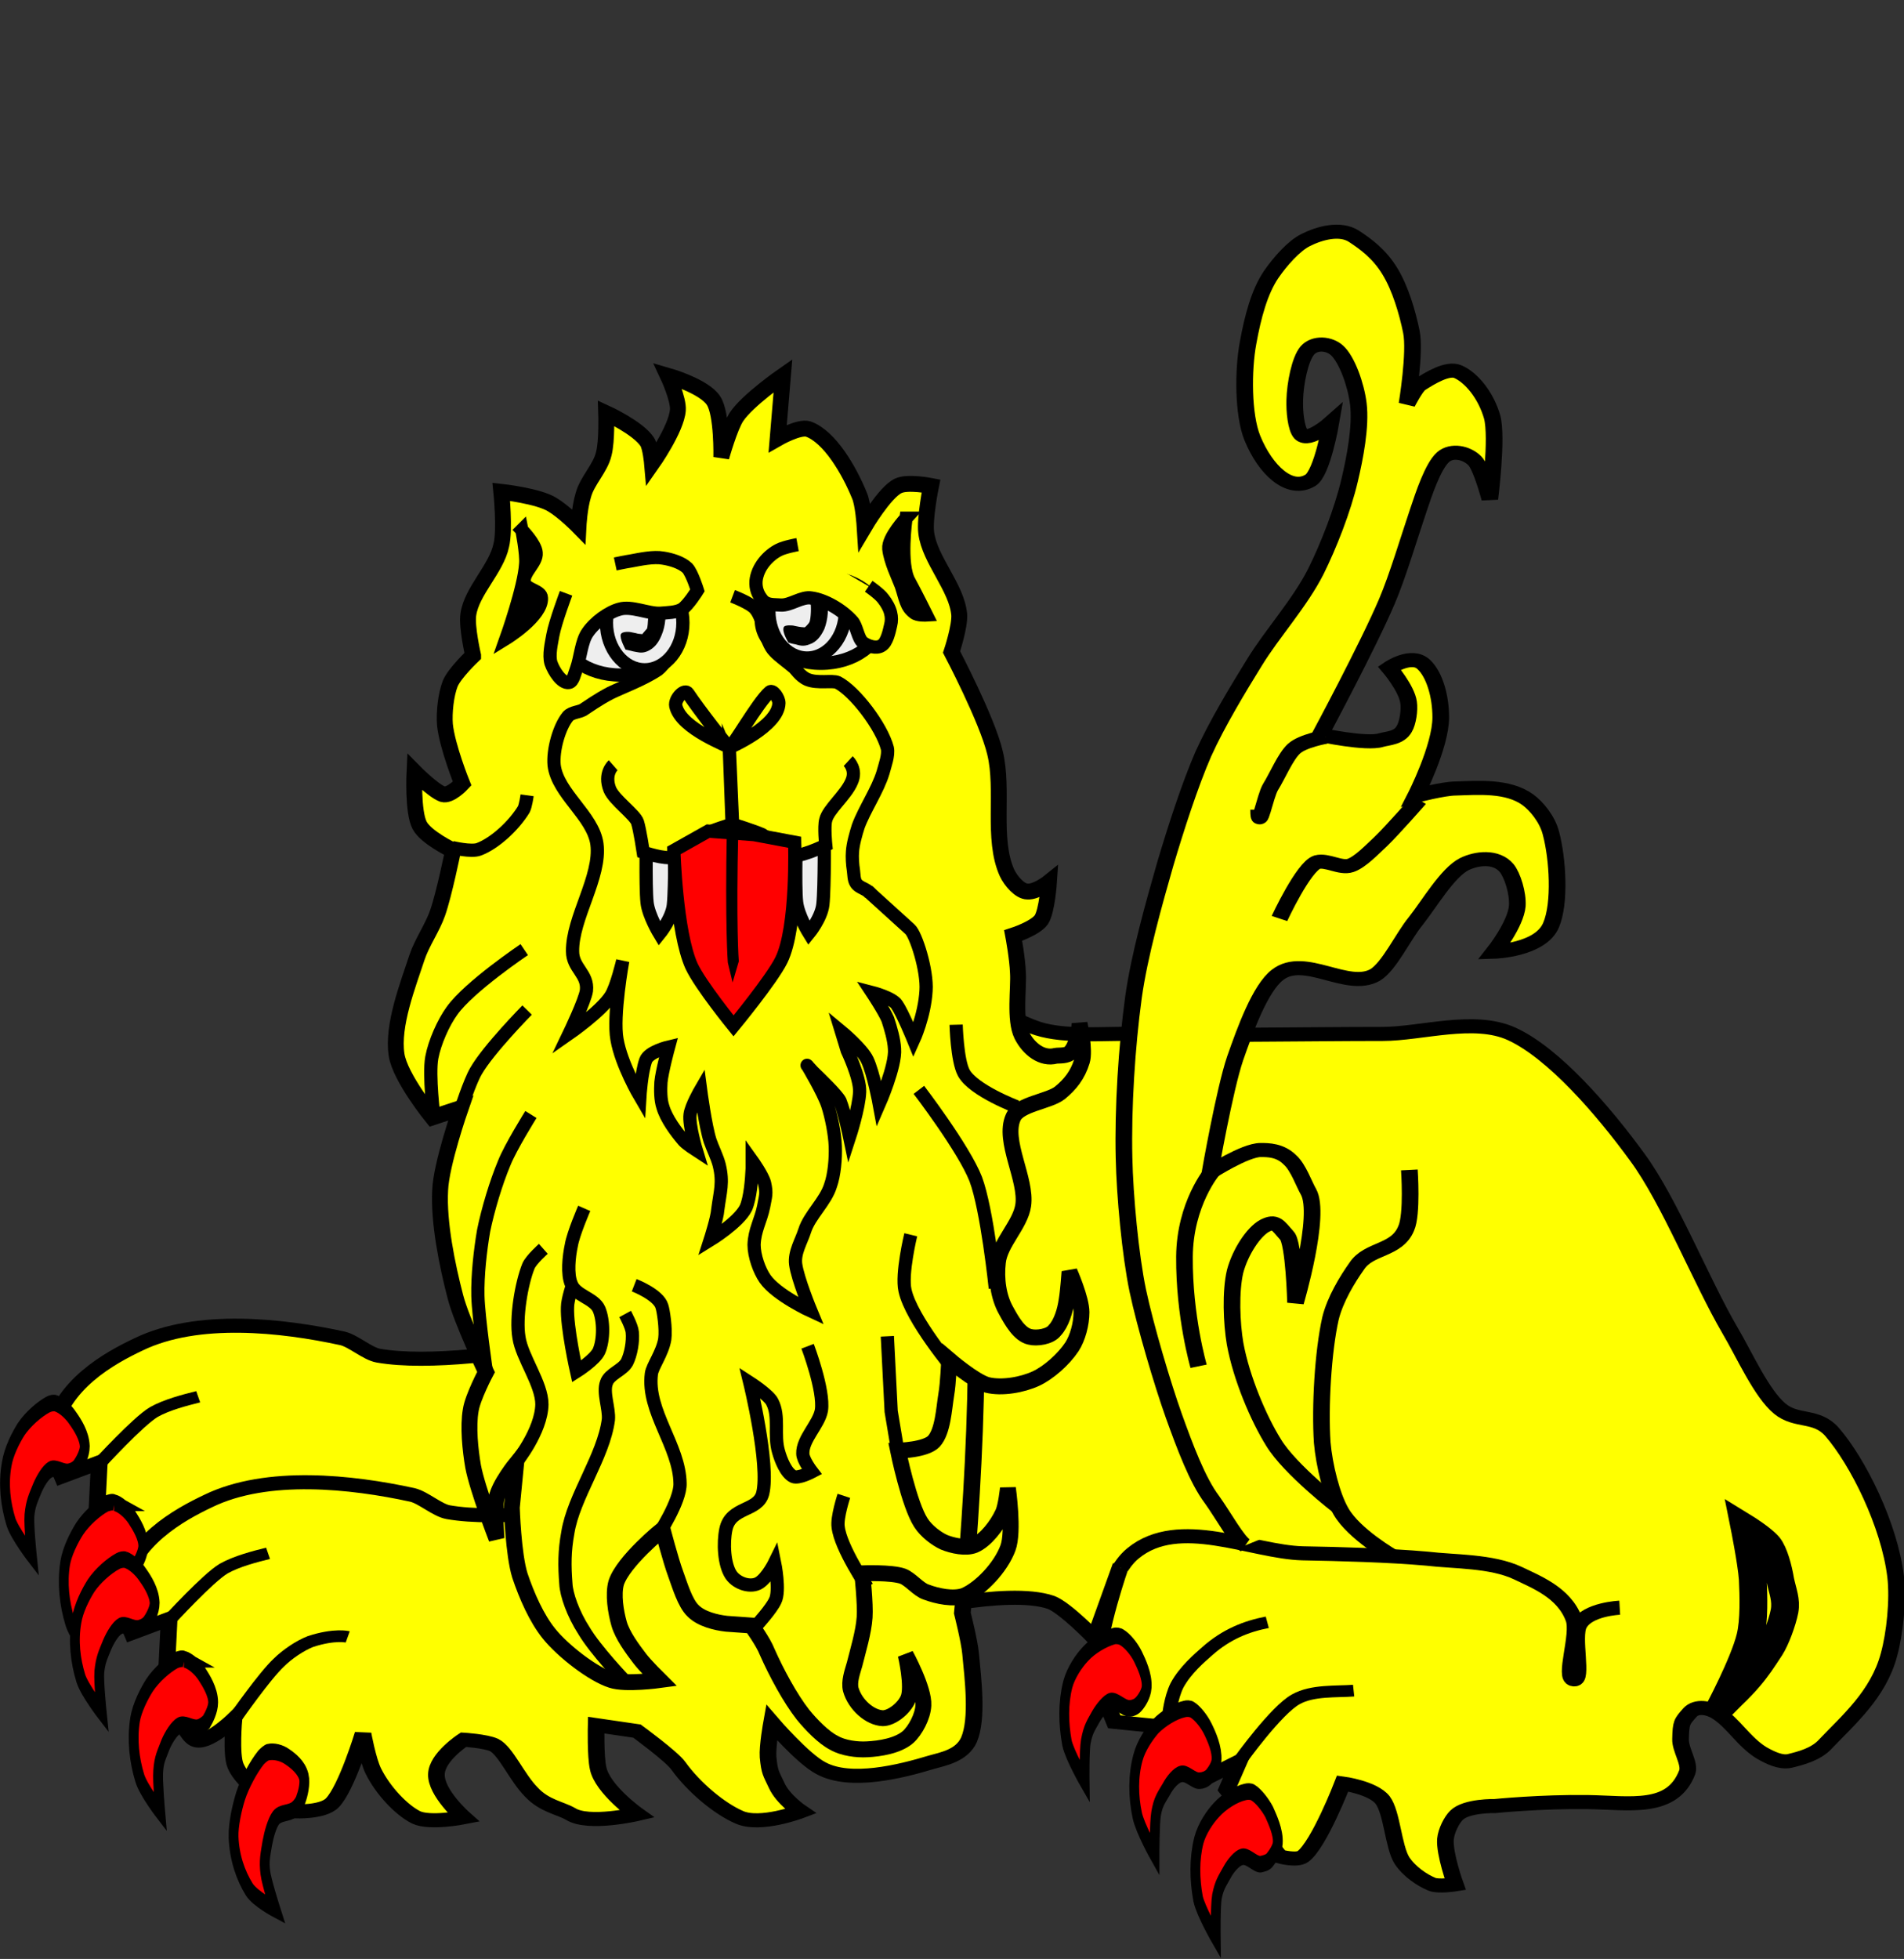 <?xml version="1.0" encoding="UTF-8" standalone="no"?>
<svg
   version="1.1"
   preserveAspectRatio="xMidYMid meet"
   height="814.857"
   width="792.058"
   viewBox="0 0 792.058 814.857"
   id="svg127"
   xmlns="http://www.w3.org/2000/svg"
   xmlns:svg="http://www.w3.org/2000/svg"
   xmlns:rdf="http://www.w3.org/1999/02/22-rdf-syntax-ns#"
   xmlns:cc="http://creativecommons.org/ns#"
   xmlns:dc="http://purl.org/dc/elements/1.1/">
  <rect x="0" y="0" width="792.058" height="814.857" fill="#333333" stroke="none"/>
  <defs
     id="defs2">
    <defs
       id="defs123">
      <mask
         id="mask3">
        <path
           fill="#eeeeee"
           d="m 0,0 v 800 c -2.506,43.111 1.234,84.335 21.49,125.136 20.255,40.801 53.478,79.986 98.039,115.636 44.562,35.649 100.449,67.752 164.923,94.734 64.475,26.983 137.516,48.837 215.548,64.493 78.031,-15.656 151.073,-37.511 215.548,-64.493 64.475,-26.983 120.362,-59.085 164.923,-94.734 44.562,-35.65 77.784,-74.834 98.039,-115.636 C 998.766,884.335 1000.145,841.931 1000,800 V 0 Z"
           id="path120" />
      </mask>
    </defs>
  </defs>
  <g
     id="g1118"
     transform="translate(-103.971,-92.572)">
    <g
       id="g1187"
       transform="translate(0,44.726)">
      <rect
         y="256.82"
         x="314.291"
         height="154.836"
         width="155.056"
         opacity="0.5"
         fill="none"
         stroke="none"
         id="rect210"
         style="stroke-width:2.3" />
      <rect
         width="152.559"
         height="158.494"
         x="332.085"
         y="279.883"
         transform="matrix(0.881,-0.474,0.133,0.991,0,0)"
         opacity="0.5"
         fill="none"
         id="rect108"
         style="stroke-width:2.387" />
      <g
         id="g4962"
         transform="translate(0.207,-98.222)">
        <g
           id="g3662"
           transform="matrix(1,0,0,0.845,-0.806,66.663)">
          <g
             id="g3365"
             style="fill:#ffff00">
            <g
               id="g3333"
               style="fill:#ffff00">
              <g
                 id="g3133"
                 style="fill:#ffff00">
                <path
                   d="m 473.224,556.245 c 0,0 43.429,36.571 63.184,44.082 11.429,4.245 27.102,2.286 38.694,2.612 31.347,0.98 73.143,0 104.653,0 16,0 38.041,-8.49 53.714,0 17.469,9.469 38.204,37.878 52.245,60.735 13.388,21.551 26.449,60.735 38.531,85.224 6.041,12.082 13.061,31.02 20.735,38.531 7.02,6.857 15.184,2.612 21.714,11.429 10.776,14.694 23.837,45.714 26.449,71.184 1.143,11.429 -0.327,28.082 -2.776,38.531 -4.408,19.592 -17.143,32.327 -26.286,43.755 -3.918,5.224 -10.449,7.184 -15.02,8.49 -3.755,0.98 -8.163,-1.633 -11.592,-3.918 -7.673,-5.551 -11.918,-15.02 -18.776,-19.918 -3.102,-2.286 -8.327,-3.592 -11.102,0 -3.429,4.571 -3.755,4.898 -3.918,13.061 -0.163,5.224 4.082,12.082 2.776,16.327 -6.204,19.265 -23.837,15.02 -41.306,14.694 -19.429,-0.327 -38.694,1.959 -38.694,1.959 0,0 -11.918,-0.327 -16,4.571 -1.959,2.286 -4.245,7.51 -4.571,11.755 -0.49,7.184 4.082,22.204 4.082,22.204 0,0 -6.857,1.306 -9.633,0 -4.082,-1.959 -9.469,-6.204 -12.571,-11.755 -3.592,-6.857 -4.082,-23.51 -8,-29.714 -4.082,-6.204 -16.653,-8.163 -16.653,-8.163 0,0 -9.796,30.041 -16.49,35.918 -2.612,2.286 -9.633,0 -9.633,0 l -22.041,-32.98 5.061,-13.714 -13.224,7.837 -19.755,-25.143 -18.939,-2.286 c 0,0 -6.531,-18.286 -6.857,-27.429 -0.327,-16 9.633,-49.633 9.633,-49.633 l -10.939,35.918 c 0,0 -12.245,-15.02 -18.122,-17.633 -18.449,-7.51 -62.694,5.878 -62.694,5.878 L 372.653,768.163 467.673,545.143 Z"
                   fill-rule="evenodd"
                   stroke="#000000"
                   stroke-width="6.927"
                   id="path16"
                   style="fill:#ffff00" />
                <path
                   d="m 570.694,865.796 c 0,0 2.122,-4.245 5.224,-7.184 19.102,-18.612 49.469,-0.653 70.531,0 15.51,0.327 36.082,0.98 51.592,2.612 11.429,1.633 26.939,0.98 38.041,7.184 7.347,4.245 19.102,9.469 23.184,22.531 2.449,7.51 -4.408,29.061 0,29.714 4.082,0.653 -0.653,-20.898 2.122,-26.776 3.592,-7.837 16.98,-8.49 16.98,-8.49"
                   fill="none"
                   stroke="#000000"
                   stroke-width="6.927"
                   id="path18"
                   style="fill:#ffff00" />
                <path
                   d="m 620.49,960.49 c 0,0 15.02,-24.816 23.184,-30.041 6.857,-4.571 16.816,-3.592 24,-4.245"
                   fill="none"
                   stroke="#000000"
                   stroke-width="5.772"
                   id="path20"
                   style="fill:#ffff00" />
                <path
                   d="m 590.939,938.286 c 0,0 0.653,-8.49 3.265,-14.694 3.429,-7.51 9.306,-13.388 12.735,-16.98 7.837,-8.163 16.163,-12.082 24.816,-14.041"
                   fill="none"
                   stroke="#000000"
                   stroke-width="5.772"
                   id="path22"
                   style="fill:#ffff00" />
                <path
                   d="m 830.122,844.898 c 0,0 7.184,5.224 9.959,9.143 2.449,3.592 4.245,11.755 5.061,17.633 0.98,5.551 2.612,9.796 1.796,15.347 -0.98,5.878 -3.755,14.694 -6.041,18.939 -3.265,5.878 -5.551,10.122 -9.143,15.02 -1.633,2.286 -4.245,5.551 -6.857,8.49 -2.939,3.592 -5.551,6.531 -5.551,6.531 0,0 10.776,-23.837 13.388,-36.571 1.633,-7.837 1.306,-19.918 0.98,-28.082 -0.49,-8.163 -3.592,-26.449 -3.592,-26.449 z"
                   fill="#000000"
                   fill-rule="evenodd"
                   stroke="#000000"
                   stroke-width="11.545"
                   id="path24"
                   style="fill:#ffff00" />
                <path
                   d="m 690.857,669.878 c 0,0 1.306,21.878 -1.306,28.735 -3.918,11.429 -15.51,9.469 -20.571,18.612 -3.918,6.531 -8.98,16.327 -10.939,25.796 -3.102,16.327 -4.408,43.429 -3.429,61.061 0.816,11.102 3.918,26.122 7.837,33.959 5.388,11.102 21.224,21.878 21.224,21.878"
                   fill="none"
                   stroke="#000000"
                   stroke-width="6.927"
                   id="path26"
                   style="fill:#ffff00" />
              </g>
              <g
                 id="g2935"
                 style="fill:#ffff00">
                <path
                   d="m 661.633,836.082 c 0,0 -20.408,-18.612 -27.265,-32 -6.204,-11.755 -13.388,-31.673 -16,-48.653 -1.469,-10.122 -1.959,-25.796 0,-35.592 2.122,-9.469 7.673,-19.592 12.408,-22.531 4.408,-2.612 5.224,-0.327 9.143,4.898 2.939,3.592 3.592,32.98 3.592,32.98 0,0 10.776,-43.102 5.388,-54.531 -1.796,-3.592 -4.245,-12.082 -7.673,-15.673 -4.082,-4.898 -9.143,-4.898 -12.245,-4.898 -6.531,0 -21.061,11.102 -21.061,11.102 0,0 6.041,-40.816 10.449,-56.163 4.245,-14.367 10.449,-34.612 17.633,-41.143 11.265,-10.449 29.061,7.837 40.653,0 5.878,-4.245 11.592,-18.939 16.816,-26.449 5.878,-8.816 13.224,-23.837 20.245,-28.082 5.061,-2.939 13.224,-4.245 17.633,1.959 2.449,3.592 4.735,12.408 4.408,18.612 -0.653,9.143 -9.633,22.531 -9.633,22.531 0,0 19.265,-0.653 23.673,-13.061 3.918,-10.776 2.776,-32.653 0,-45.061 -1.469,-7.184 -6.204,-13.714 -9.633,-16.653 -8.327,-7.184 -20.898,-5.878 -30.041,-5.551 -5.061,0 -16.653,3.592 -16.653,3.592 0,0 10.449,-24.163 10.449,-38.629 0,-10.449 -2.612,-21.029 -7.02,-25.959 -5.061,-5.845 -14.367,1.698 -14.367,1.698 0,0 7.184,9.927 8,16.849 0.49,3.984 -0.327,10.253 -1.796,13.127 -2.122,4.506 -6.694,4.506 -9.633,5.486 -6.041,2.286 -25.306,-2.612 -25.306,-2.612 0,0 19.918,-43.918 27.755,-65.763 4.408,-12.245 9.143,-31.118 12.898,-44.245 2.449,-8.686 6.204,-22.204 10.449,-26.678 3.592,-3.755 9.796,-2.286 13.224,1.861 2.776,3.363 6.204,18.743 6.204,18.743 0,0 3.265,-30.204 0.98,-40.327 -2.612,-10.776 -8.653,-19.429 -14.204,-22.302 -4.245,-2.286 -11.755,3.167 -16,6.433 -1.796,1.502 -5.224,9.371 -5.224,9.371 0,0 3.592,-25.567 1.796,-35.592 -1.633,-9.437 -4.571,-21.224 -8.816,-29.486 -4.408,-8.718 -10.286,-13.714 -15.02,-17.371 -5.714,-4.441 -14.367,-1.665 -20.245,1.894 -4.735,2.808 -10.449,10.384 -14.204,16.849 -4.898,8.49 -7.673,20.898 -9.633,33.731 -2.122,13.355 -2.122,35.461 1.796,46.824 5.388,15.641 15.51,27.004 24.163,20.767 4.898,-3.559 8.49,-28.278 8.49,-28.278 0,0 -9.143,9.633 -12.408,5.649 -2.122,-2.645 -2.776,-11.559 -2.612,-16.882 0.163,-8.033 2.122,-20.016 5.224,-24.359 3.102,-4.212 9.143,-3.592 12.408,0 4.082,4.441 7.837,16.784 8.816,26.253 1.143,11.2 -1.469,26.873 -3.592,37.453 -2.939,14.988 -8.98,32.914 -14.041,44.963 -6.694,15.706 -18.286,30.727 -25.633,44.963 -6.694,12.833 -15.51,30.008 -21.224,44.996 -5.551,15.02 -11.592,37.224 -15.837,54.204 -4.571,18.939 -10.776,44.735 -13.224,65.633 -2.776,24.163 -4.408,54.204 -3.918,79.02 0.327,18.612 2.612,47.673 5.714,65.306 3.102,17.306 10.286,46.041 15.02,61.714 4.571,15.02 9.796,31.673 15.837,41.143 4.571,7.51 10.612,20.571 13.878,22.531"
                   fill-rule="evenodd"
                   stroke="#000000"
                   stroke-width="6.927"
                   id="path28"
                   style="fill:#ffff00" />
                <path
                   d="m 656.082,456.653 c 0,0 -9.633,1.959 -13.224,5.878 -3.592,3.918 -6.857,13.388 -9.796,18.939 -2.286,4.571 -4.898,22.531 -4.898,11.102"
                   fill="none"
                   stroke="#000000"
                   stroke-width="6.927"
                   id="path30"
                   style="fill:#ffff00" />
                <path
                   d="m 694.939,487.673 c 0,0 -11.102,15.02 -16,20.571 -3.592,3.918 -8.49,10.122 -12.571,11.755 -4.082,1.633 -9.796,-2.939 -13.878,-1.633 -5.714,2.286 -15.673,27.755 -15.673,27.755"
                   fill="none"
                   stroke="#000000"
                   stroke-width="6.927"
                   id="path32"
                   style="fill:#ffff00" />
                <path
                   d="m 608.898,670.531 c 0,0 -11.429,16 -11.592,42.122 -0.163,29.388 5.878,53.878 5.878,53.878"
                   fill="none"
                   stroke="#000000"
                   stroke-width="6.927"
                   id="path34"
                   style="fill:#ffff00" />
              </g>
            </g>
            <g
               id="g3342"
               style="fill:#ffff00">
              <g
                 id="g3114"
                 style="fill:#ffff00">
                <path
                   d="m 477.959,622.531 c 9.143,53.551 -2.122,188.408 -2.122,188.408 0,0 2.939,13.714 3.429,19.918 0.98,12.408 3.102,32 -0.653,42.449 -2.939,7.837 -10.776,9.469 -15.673,11.102 -12.735,4.571 -33.633,10.776 -45.878,2.939 -7.51,-4.571 -20.571,-22.531 -20.571,-22.531 0,0 -1.796,11.755 -1.469,16.98 0.653,7.837 1.143,7.837 3.592,14.041 2.612,6.857 9.959,12.735 9.959,12.735 0,0 -16.653,7.51 -25.469,2.939 -8.327,-4.245 -18.939,-14.694 -25.469,-25.469 -2.776,-4.571 -17.143,-16.98 -17.143,-16.98 l -16.98,-2.939 c 0,0 -0.327,15.347 0.816,21.224 1.796,10.449 16.163,22.531 16.163,22.531 0,0 -20.082,5.551 -27.592,0 -4.245,-2.939 -10.939,-3.918 -16.327,-10.776 -6.041,-7.184 -10.612,-20.245 -15.51,-23.184 -3.592,-1.959 -12.735,-2.612 -12.735,-2.612 0,0 -11.102,8.49 -11.265,16.98 -0.327,9.143 11.265,21.224 11.265,21.224 0,0 -14.041,3.265 -19.755,0 -6.041,-3.592 -13.714,-13.061 -17.796,-22.857 -2.286,-5.551 -4.245,-18.286 -4.245,-18.286 0,0 -6.857,26.776 -12.735,33.959 -3.918,4.898 -15.51,4.245 -15.51,4.245 0,0 -20.082,-9.143 -24.816,-22.531 -1.959,-5.551 -0.653,-22.857 -0.653,-22.857 0,0 -11.429,13.061 -16.327,10.122 -5.388,-3.265 -11.918,-28.408 -11.918,-28.408 l 1.306,-31.02 -15.51,6.857 c 0,0 -5.388,-14.694 -4.245,-21.224 3.918,-23.837 23.837,-36.898 36.082,-43.755 24.49,-14.041 59.592,-9.469 84.898,-2.939 4.571,1.306 10.286,7.51 14.857,8.49 41.143,8.49 137.306,-21.224 137.306,-21.224 0,0 -5.224,-84.245 2.939,-114.612 4.571,-16.98 16.816,-32.653 26.122,-38.204 10.449,-6.204 26.449,-6.857 36.082,2.939 5.714,5.551 11.429,20.571 13.551,32.327 z"
                   fill-rule="evenodd"
                   stroke="#000000"
                   stroke-width="6.927"
                   id="path36"
                   style="fill:#ffff00" />
                <path
                   d="m 145.878,814.531 c 0,0 16.163,-20.898 22.694,-25.469 5.388,-3.592 12.898,-5.878 18.449,-7.51"
                   fill="none"
                   stroke="#000000"
                   stroke-width="5.772"
                   id="path40"
                   style="fill:#ffff00" />
              </g>
              <g
                 id="g3119"
                 style="fill:#ffff00">
                <path
                   d="m 507.02,699.592 c 9.143,53.551 -2.122,188.408 -2.122,188.408 0,0 2.939,13.714 3.429,19.918 0.98,12.408 3.102,32 -0.653,42.449 -2.939,7.837 -10.776,9.469 -15.673,11.102 -12.735,4.571 -33.633,10.776 -45.878,2.939 -7.51,-4.571 -20.571,-22.531 -20.571,-22.531 0,0 -1.796,11.755 -1.469,16.98 0.653,7.837 1.143,7.837 3.592,14.041 2.612,6.857 9.959,12.735 9.959,12.735 0,0 -16.653,7.51 -25.469,2.939 -8.327,-4.245 -18.939,-14.694 -25.469,-25.469 -2.776,-4.571 -17.143,-16.98 -17.143,-16.98 l -16.98,-2.939 c 0,0 -0.327,15.347 0.816,21.224 1.796,10.449 16.163,22.531 16.163,22.531 0,0 -20.082,5.551 -27.592,0 -4.245,-2.939 -10.939,-3.918 -16.327,-10.776 -6.041,-7.184 -10.612,-20.245 -15.51,-23.184 -3.592,-1.959 -12.735,-2.612 -12.735,-2.612 0,0 -11.102,8.49 -11.265,16.98 -0.327,9.143 11.265,21.224 11.265,21.224 0,0 -14.041,3.265 -19.755,0 -6.041,-3.592 -13.714,-13.061 -17.796,-22.857 -2.286,-5.551 -4.245,-18.286 -4.245,-18.286 0,0 -6.857,26.776 -12.735,33.959 -3.918,4.898 -15.51,4.245 -15.51,4.245 0,0 -20.082,-9.143 -24.816,-22.531 -1.959,-5.551 -0.653,-22.857 -0.653,-22.857 0,0 -11.429,13.061 -16.327,10.122 -5.388,-3.265 -11.918,-28.408 -11.918,-28.408 l 1.306,-31.02 -15.51,6.857 c 0,0 -5.388,-14.694 -4.245,-21.224 3.918,-23.837 23.837,-36.898 36.082,-43.755 24.49,-14.041 59.592,-9.469 84.898,-2.939 4.571,1.306 10.286,7.51 14.857,8.49 41.143,8.49 137.306,-21.224 137.306,-21.224 0,0 -5.224,-84.245 2.939,-114.612 4.571,-16.98 16.816,-32.653 26.122,-38.204 10.449,-6.204 26.449,-6.857 36.082,2.939 5.714,5.551 11.429,20.571 13.551,32.327 z"
                   fill-rule="evenodd"
                   stroke="#000000"
                   stroke-width="6.927"
                   id="path44"
                   style="fill:#ffff00" />
                <path
                   d="m 174.939,891.592 c 0,0 16.163,-20.898 22.694,-25.469 5.388,-3.592 12.898,-5.878 18.449,-7.51"
                   fill="none"
                   stroke="#000000"
                   stroke-width="5.772"
                   id="path46"
                   style="fill:#ffff00" />
                <path
                   d="m 202.857,938.939 c 0,0 11.755,-19.918 17.633,-26.449 3.592,-4.245 8.98,-8.49 13.224,-10.449 10.122,-3.918 15.51,-2.286 15.51,-2.286"
                   fill="none"
                   stroke="#000000"
                   stroke-width="5.772"
                   id="path48"
                   style="fill:#ffff00" />
              </g>
            </g>
          </g>
          <g
             id="armed"
             transform="matrix(1.633,0,0,3.265,100,126.531)"
             style="fill:#ff0000">
            <path
               d="m 288.6,236.9 c 1.4,0.5 3.1,1.7 4.1,2.9 0.9,1.1 2.4,3 2.2,4.6 -0.1,1 -1.3,2.1 -2.1,2.6 -0.6,0.4 -1.6,0.6 -2.3,0.6 -1.5,0 -3.3,-1.3 -4.8,-1.1 -1.2,0.2 -2.8,1.4 -3.7,2.3 -1.3,1.4 -2,1.9 -2.6,3.8 -0.4,1.3 -0.3,6 -0.3,6 0,0 -3.8,-3.9 -4.5,-5.8 -0.9,-2.9 -1,-6 0.2,-8.8 0.8,-1.8 2.9,-3.6 4.5,-4.6 2,-1.3 5,-2.3 7.3,-2.7 0.6,-0.1 1.5,0 2,0.2 z"
               fill-rule="evenodd"
               stroke="#000000"
               stroke-width="2.5"
               id="path90"
               style="fill:#ff0000" />
            <path
               d="m 306.5,247.8 c 1.4,0.5 3.1,1.8 4,2.9 1,1.2 2.4,3.1 2.2,4.7 -0.1,1 -1.2,2 -2.1,2.6 -0.6,0.3 -1.5,0.5 -2.2,0.5 -1.5,0.1 -3.3,-1.3 -4.8,-1 -1.3,0.2 -2.8,1.3 -3.7,2.3 -1.3,1.3 -2.1,1.9 -2.6,3.7 -0.4,1.4 -0.4,6.1 -0.4,6.1 0,0 -3.7,-3.9 -4.4,-5.9 -1,-2.8 -1.1,-5.9 0.2,-8.7 0.8,-1.8 2.9,-3.6 4.5,-4.7 2,-1.2 5,-2.3 7.3,-2.6 0.6,-0.1 1.4,-0.1 2,0.1 z"
               fill-rule="evenodd"
               stroke="#000000"
               stroke-width="2.5"
               id="path92"
               style="fill:#ff0000" />
            <path
               d="m 322,260.3 c 1.4,0.5 3.1,1.8 4.1,2.9 0.9,1.2 2.4,3.1 2.2,4.7 -0.1,1 -1.3,2 -2.1,2.6 -0.6,0.4 -1.6,0.5 -2.3,0.6 -1.5,0 -3.3,-1.4 -4.8,-1.1 -1.2,0.2 -2.8,1.3 -3.7,2.3 -1.3,1.4 -2,1.9 -2.6,3.7 -0.4,1.4 -0.3,6.1 -0.3,6.1 0,0 -3.8,-3.9 -4.5,-5.8 -0.9,-2.9 -1,-6 0.2,-8.8 0.8,-1.8 2.9,-3.6 4.5,-4.6 2,-1.3 5,-2.4 7.3,-2.7 0.6,-0.1 1.5,-0.1 2,0.1 z"
               fill-rule="evenodd"
               stroke="#000000"
               stroke-width="2.5"
               id="path94"
               style="fill:#ff0000" />
            <path
               d="m 17,201.6 c 1.5,0.3 3.3,1.3 4.4,2.3 1.2,1 2.9,2.6 3,4.2 0,1 -1,2.2 -1.8,2.9 -0.5,0.5 -1.4,0.8 -2.1,0.9 -1.5,0.3 -3.5,-0.8 -4.9,-0.3 -1.2,0.4 -2.5,1.7 -3.3,2.8 -1.1,1.6 -1.7,2.3 -2,4.1 -0.2,1.5 0.6,6.1 0.6,6.1 0,0 -4.3,-3.3 -5.3,-5.1 -1.4,-2.7 -2,-5.7 -1.1,-8.7 0.5,-1.9 2.3,-4 3.7,-5.3 1.7,-1.5 4.6,-3 6.8,-3.7 0.6,-0.2 1.4,-0.3 2,-0.2 z"
               fill-rule="evenodd"
               stroke="#000000"
               stroke-width="2.5"
               id="path96"
               style="fill:#ff0000" />
            <path
               d="m 32,216.6 c 1.4,0.2 3.3,1.2 4.4,2.2 1.1,1 2.9,2.7 2.9,4.3 0,1 -1,2.2 -1.7,2.9 -0.5,0.4 -1.5,0.8 -2.2,0.9 -1.4,0.2 -3.4,-0.8 -4.8,-0.3 -1.2,0.4 -2.6,1.7 -3.4,2.8 -1,1.6 -1.7,2.2 -1.9,4.1 -0.2,1.4 0.5,6.1 0.5,6.1 0,0 -4.3,-3.3 -5.2,-5.1 -1.4,-2.7 -2,-5.8 -1.2,-8.8 0.5,-1.8 2.3,-3.9 3.7,-5.2 1.8,-1.6 4.7,-3.1 6.9,-3.8 0.5,-0.1 1.4,-0.3 2,-0.1 z"
               fill-rule="evenodd"
               stroke="#000000"
               stroke-width="2.5"
               id="path98"
               style="fill:#ff0000" />
            <path
               d="m 34.8,225.2 c 1.5,0.3 3.3,1.3 4.4,2.3 1.2,1 2.9,2.6 3,4.2 0,1 -1,2.2 -1.8,2.9 -0.5,0.5 -1.4,0.8 -2.1,0.9 -1.5,0.3 -3.5,-0.8 -4.9,-0.3 -1.2,0.4 -2.5,1.7 -3.3,2.8 -1.1,1.6 -1.7,2.3 -2,4.1 -0.2,1.5 0.6,6.1 0.6,6.1 0,0 -4.3,-3.3 -5.3,-5.1 -1.4,-2.7 -2,-5.7 -1.1,-8.7 0.5,-1.9 2.3,-4 3.7,-5.3 1.7,-1.5 4.6,-3 6.8,-3.7 0.6,-0.2 1.4,-0.3 2,-0.2 z"
               fill-rule="evenodd"
               stroke="#000000"
               stroke-width="2.5"
               id="path100"
               style="fill:#ff0000" />
            <path
               d="m 49.8,240.2 c 1.4,0.2 3.3,1.2 4.4,2.2 1.1,1 2.9,2.7 2.9,4.3 0,1 -1,2.2 -1.7,2.9 -0.5,0.4 -1.5,0.8 -2.2,0.9 -1.4,0.2 -3.4,-0.8 -4.8,-0.3 -1.2,0.4 -2.6,1.7 -3.4,2.8 -1,1.6 -1.7,2.2 -1.9,4.1 -0.2,1.4 0.5,6.1 0.5,6.1 0,0 -4.3,-3.3 -5.2,-5.1 -1.4,-2.7 -2,-5.8 -1.2,-8.8 0.5,-1.8 2.3,-3.9 3.7,-5.2 1.8,-1.6 4.7,-3.1 6.9,-3.8 0.5,-0.1 1.4,-0.3 2,-0.1 z"
               fill-rule="evenodd"
               stroke="#000000"
               stroke-width="2.5"
               id="path102"
               style="fill:#ff0000" />
            <path
               d="m 71.1,254.2 c 1.5,-0.2 3.5,0.1 4.9,0.7 1.5,0.6 3.6,1.6 4.2,3 0.4,1 -0.2,2.5 -0.7,3.3 -0.3,0.7 -1.1,1.3 -1.7,1.6 -1.3,0.7 -3.5,0.4 -4.7,1.3 -1,0.8 -1.8,2.5 -2.2,3.8 -0.5,1.8 -0.9,2.7 -0.5,4.5 0.3,1.4 2.5,5.5 2.5,5.5 0,0 -5.1,-1.6 -6.6,-3 -2.2,-2.1 -3.8,-4.8 -4,-7.9 -0.1,-1.9 0.9,-4.5 1.8,-6.2 1.1,-2 3.3,-4.4 5.2,-5.8 0.5,-0.3 1.2,-0.7 1.8,-0.8 z"
               fill-rule="evenodd"
               stroke="#000000"
               stroke-width="2.5"
               id="path104"
               style="fill:#ff0000" />
          </g>
        </g>
        <g
           id="g4512"
           transform="translate(54.966,148.215)">
          <path
             d="M 201.262,766.992 Z"
             fill="#f8c300"
             fill-rule="evenodd"
             stroke="#000000"
             stroke-width="2.202px"
             id="path42" />
          <path
             d="m 245.614,270.519 c 0,0 -2.782,-11.959 -1.987,-17.084 1.391,-9.762 11.724,-19.036 13.711,-28.798 1.59,-6.345 0,-22.209 0,-22.209 0,0 15.499,1.708 21.262,5.369 4.888,2.929 10.849,9.03 10.849,9.03 0,0 0.397,-7.81 1.987,-12.935 1.59,-6.101 7.154,-11.226 8.544,-17.328 1.391,-5.369 0.994,-16.84 0.994,-16.84 0,0 13.313,6.101 17.089,11.959 1.391,2.196 1.987,9.03 1.987,9.03 0,0 10.134,-14.399 10.73,-22.209 0.397,-4.637 -4.173,-14.375 -4.173,-14.375 0,0 15.301,4.369 19.076,10.47 3.577,5.613 3.179,23.429 3.179,23.429 0,0 3.577,-12.691 6.359,-16.84 4.57,-6.833 19.275,-17.059 19.275,-17.059 l -2.186,26.089 c 0,0 8.942,-5.125 12.717,-3.905 8.942,3.173 17.089,17.328 21.262,27.578 1.59,3.417 2.186,12.935 2.186,12.935 0,0 8.346,-14.155 13.91,-16.84 3.775,-1.952 13.711,0 13.711,0 0,0 -2.782,13.667 -1.987,19.524 1.391,11.226 12.717,22.697 13.711,33.923 0.397,4.881 -3.179,15.619 -3.179,15.619 0,0 14.903,28.31 18.082,41.977 3.775,15.448 -1.391,35.705 4.968,49.86 1.59,3.417 5.365,7.81 8.544,7.81 3.775,0.244 8.942,-3.905 8.942,-3.905 0,0 -0.795,11.959 -3.179,15.619 -2.583,3.661 -11.724,6.589 -11.724,6.589 0,0 1.788,9.518 1.987,15.619 0.397,6.101 -1.59,19.524 1.59,25.869 2.981,5.857 8.544,10.006 14.108,8.542 1.192,-0.244 4.968,0.244 6.359,-1.708 3.179,-3.905 3.577,-11.714 3.577,-11.714 0,0 2.385,11.226 0.994,15.619 -1.788,5.857 -4.968,9.762 -9.141,13.179 -4.57,3.661 -17.089,4.637 -19.473,10.25 -4.372,9.762 5.763,25.869 4.173,36.608 -1.192,8.054 -9.737,15.619 -10.532,23.673 -0.795,6.833 0.199,14.399 3.378,20.012 2.385,4.393 5.564,10.006 9.935,10.982 2.782,0.732 8.346,0 10.333,-2.685 2.782,-2.929 4.372,-8.298 4.968,-12.691 0.596,-3.417 1.192,-11.714 1.192,-11.714 0,0 4.968,11.226 4.968,16.84 0,4.881 -1.59,10.738 -3.974,14.399 -3.577,5.369 -9.737,10.738 -14.903,13.179 -5.763,2.685 -14.307,4.149 -20.268,2.685 -5.365,-1.464 -15.897,-10.494 -15.897,-10.494 0,0 -0.397,10.006 -1.192,14.399 -0.994,6.101 -1.391,15.375 -5.166,19.524 -3.378,3.661 -14.903,3.905 -14.903,3.905 0,0 4.57,22.453 9.538,30.018 2.186,3.417 6.359,6.589 9.538,8.054 3.577,1.464 9.141,2.685 12.717,1.22 4.57,-1.952 9.339,-8.054 11.724,-13.179 1.391,-2.685 2.186,-10.494 2.186,-10.494 0,0 2.583,18.06 0,24.893 -2.981,8.054 -11.326,16.84 -18.082,19.768 -4.57,1.708 -11.326,0.244 -15.897,-1.464 -3.179,-0.976 -6.557,-5.369 -9.737,-6.589 -4.769,-1.708 -16.89,-1.22 -16.89,-1.22 0,0 1.391,12.935 0.994,18.304 -0.397,6.101 -2.782,13.911 -4.173,19.524 -0.994,3.417 -2.385,7.322 -1.59,10.494 1.788,6.345 7.948,11.714 13.313,11.959 3.577,0 8.743,-3.905 10.532,-8.054 2.186,-4.881 -0.994,-18.304 -0.994,-18.304 0,0 7.75,14.155 7.352,20.988 -0.199,4.637 -3.378,10.494 -6.359,13.179 -4.173,3.661 -11.724,4.881 -17.089,5.125 -4.173,0.244 -9.935,-0.488 -13.711,-2.685 -4.372,-2.196 -9.538,-7.566 -12.916,-11.714 -5.365,-6.833 -11.128,-17.572 -14.903,-26.113 -1.59,-4.149 -6.557,-10.982 -6.557,-10.982 0,0 -6.557,-0.488 -10.333,-0.732 -4.372,-0.488 -10.532,-1.952 -13.91,-5.369 -3.378,-3.173 -5.564,-10.738 -7.352,-15.619 -1.987,-5.369 -5.365,-18.304 -5.365,-18.304 0,0 -16.294,13.179 -19.275,22.209 -1.391,4.881 -0.199,12.203 1.192,17.084 1.391,4.881 5.564,10.494 8.544,14.399 2.186,2.929 8.346,9.03 8.346,9.03 0,0 -14.307,1.952 -20.07,0 -7.75,-2.441 -20.268,-12.203 -25.951,-19.28 -5.166,-6.345 -9.339,-15.863 -12.121,-24.161 -2.782,-8.786 -3.378,-28.31 -3.378,-28.31 l 1.788,-18.304 c 0,0 -7.154,8.786 -8.147,14.399 -0.994,4.881 0,16.84 0,16.84 0,0 -7.948,-20.5 -9.737,-30.018 -1.192,-6.833 -2.186,-16.595 -0.994,-23.429 0.795,-5.369 6.359,-15.863 6.359,-15.863 0,0 -10.134,-21.232 -12.717,-31.239 -3.378,-12.935 -7.094,-30.995 -6.359,-44.417 0.397,-10.738 8.544,-34.167 8.544,-34.167 l -11.783,3.905 c 0,0 -13.512,-16.595 -14.903,-26.113 -1.828,-12.203 4.67,-28.798 8.525,-40.513 1.927,-5.857 6.478,-12.447 8.505,-18.304 2.702,-7.566 6.478,-26.113 6.478,-26.113 0,0 -11.307,-5.369 -13.929,-10.494 -2.941,-5.613 -2.126,-22.209 -2.126,-22.209 0,0 7.71,7.81 11.684,9.274 3.179,0.976 8.147,-4.393 8.147,-4.393 0,0 -6.16,-15.204 -7.154,-24.478 -0.397,-5.125 0.397,-12.447 2.186,-17.084 1.788,-4.393 9.538,-11.714 9.538,-11.714 z"
             fill-rule="evenodd"
             stroke="#000000"
             stroke-width="6.606"
             id="path108"
             style="fill:#ffff00" />
          <path
             d="m 317.784,342.343 c 0,0 -0.596,23.917 0.199,30.995 0.596,5.369 5.166,12.935 5.166,12.935 0,0 5.166,-6.345 5.763,-11.959 0.795,-7.322 0.596,-31.483 0.596,-31.483 z"
             fill="#eeeeee"
             fill-rule="evenodd"
             stroke="#000000"
             stroke-width="5.505"
             id="path110" />
          <path
             d="m 380.179,342.099 c 0,0 -0.795,23.917 0,30.995 0.596,5.613 5.166,12.935 5.166,12.935 0,0 5.166,-6.345 5.763,-11.959 0.795,-7.077 0.596,-31.239 0.596,-31.239 z"
             fill="#eeeeee"
             fill-rule="evenodd"
             stroke="#000000"
             stroke-width="5.505"
             id="path112" />
          <path
             d="m 331.694,260.586 c 0,10.006 -11.128,18.06 -24.839,18.06 -13.711,0 -24.839,-8.054 -24.839,-18.06 0,-10.006 11.128,-18.06 24.839,-18.06 13.711,0 24.839,8.054 24.839,18.06 z"
             fill="#eeeeee"
             fill-rule="evenodd"
             stroke="#000000"
             stroke-width="5.505"
             id="path114" />
          <path
             d="m 415.152,255.705 c 0,10.006 -11.128,18.06 -24.839,18.06 -13.711,0 -24.839,-8.054 -24.839,-18.06 0,-10.006 11.128,-18.06 24.839,-18.06 13.711,0 24.839,8.054 24.839,18.06 z"
             fill="#eeeeee"
             fill-rule="evenodd"
             stroke="#000000"
             stroke-width="5.505"
             id="path116" />
          <path
             d="m 353.552,245.869 c 0,0 7.75,2.929 9.538,5.369 3.577,4.393 3.974,13.667 7.948,17.572 1.788,1.952 5.564,4.637 7.551,6.345 1.192,0.732 2.782,3.905 6.16,5.369 4.173,1.708 10.333,0.244 12.519,1.22 7.154,3.661 18.281,18.304 20.666,27.334 0.596,2.929 -0.994,7.077 -1.788,10.079 -2.186,7.322 -7.75,15.375 -10.333,22.453 -0.994,3.173 -2.186,7.322 -2.385,10.494 -0.199,2.196 0,5.369 0.397,7.81 0.199,1.464 0.199,3.905 0.994,5.125 1.391,2.441 5.166,2.441 6.359,5.125"
             fill="none"
             stroke="#000000"
             stroke-width="5.505"
             id="path118" />
          <path
             d="m 331.495,252.947 c 0,0 1.987,3.905 0,10.006 -1.59,4.881 -6.955,11.959 -8.942,13.423 -6.16,4.149 -14.903,7.322 -19.871,9.762 -4.769,2.441 -9.935,6.101 -10.73,6.589 -1.788,1.464 -5.365,1.22 -6.955,3.173 -3.577,4.393 -6.279,13.911 -5.683,20.256 1.391,11.788 16.215,21.062 17.804,32.776 1.788,13.667 -10.333,30.75 -10.134,44.661 0,7.077 6.557,9.274 5.763,16.351 -0.596,4.149 -7.154,17.816 -7.154,17.816 0,0 13.313,-9.274 17.288,-15.619 2.385,-3.661 4.968,-14.643 4.968,-14.643 0,0 -4.173,22.941 -2.385,32.703 1.788,10.494 9.538,23.673 9.538,23.673 0,0 0.596,-9.762 2.385,-14.887 1.192,-3.661 9.538,-5.613 9.538,-5.613 0,0 -2.782,10.25 -3.179,14.643 -0.199,3.173 -0.199,7.322 0.795,10.25 1.391,4.881 5.564,10.494 8.743,14.155 1.391,1.464 5.166,3.905 5.166,3.905 0,0 -3.179,-10.494 -2.583,-14.887 0.397,-3.417 4.372,-10.25 4.372,-10.25 0,0 1.987,15.131 3.974,21.232 0.994,2.929 2.981,6.833 3.775,10.006 1.788,7.322 0.397,10.982 -0.596,18.548 -0.199,3.417 -3.179,12.691 -3.179,12.691 0,0 11.922,-7.322 14.903,-13.423 1.788,-4.149 2.385,-11.714 2.583,-16.351 0,-3.173 0,-3.173 0,-3.173 0,0 4.372,6.101 5.166,9.274 0.994,4.393 0.397,5.369 -0.397,9.762 -1.192,5.857 -3.775,9.762 -3.974,15.863 0,4.637 2.186,10.738 4.57,14.155 4.769,6.833 19.076,13.423 19.076,13.423 0,0 -5.564,-13.423 -6.359,-19.524 -0.596,-4.881 2.385,-9.518 3.775,-13.911 1.987,-6.345 8.743,-12.203 10.73,-18.792 1.59,-4.393 2.186,-11.226 1.987,-16.351 -0.199,-5.125 -1.59,-12.203 -3.179,-17.084 -1.788,-5.369 -8.346,-16.351 -8.346,-16.351 0,0 -1.192,-1.22 2.186,2.441 2.782,2.685 10.134,9.762 11.326,12.203 1.788,4.393 3.974,14.887 3.974,14.887 0,0 3.974,-12.203 4.173,-18.792 0.199,-5.857 -5.166,-17.084 -5.166,-17.084 l -2.385,-7.81 c 0,0 8.544,7.077 10.73,11.714 2.583,5.369 4.968,18.304 4.968,18.304 0,0 6.955,-15.863 6.359,-22.941 -0.199,-3.905 -1.59,-8.542 -2.782,-12.203 -1.391,-3.417 -6.557,-11.226 -6.557,-11.226 0,0 8.544,2.196 10.333,5.125 2.385,3.417 6.955,14.643 6.955,14.643 0,0 4.57,-10.006 5.166,-20.5 0.596,-8.298 -4.173,-23.429 -6.756,-25.625 l -17.486,-15.863"
             fill="none"
             stroke="#000000"
             stroke-width="5.505"
             id="path120-9" />
          <path
             d="m 303.875,316.156 c 0,0 -3.974,3.49 -1.391,10.079 1.788,4.393 10.532,10.494 11.525,13.667 0.994,3.173 2.385,12.447 2.385,12.447 0,0 9.141,3.173 12.32,1.952 4.173,-1.22 8.346,-6.833 12.32,-9.03 3.577,-1.952 12.519,-4.637 12.519,-4.637 l -1.391,-32.044 c -0.199,0.488 -12.916,-15.863 -17.089,-22.209 -1.391,-2.441 -5.763,2.196 -5.166,5.125 2.186,9.762 22.851,16.84 22.255,17.328 0,0 20.467,-8.786 20.666,-18.548 0,-1.952 -2.385,-5.613 -3.775,-4.637 -5.166,4.393 -16.095,24.161 -16.89,22.941 l 1.192,32.044 c 0,0 9.339,2.929 12.519,4.393 2.981,1.708 6.557,7.566 9.935,8.786 4.769,1.464 16.493,-4.393 16.493,-4.393 0,0 -0.795,-7.81 0,-10.494 0.994,-4.393 8.346,-10.25 10.73,-15.863 2.385,-5.125 -1.391,-8.615 -1.391,-8.615"
             fill-rule="evenodd"
             stroke="#000000"
             stroke-width="5.505"
             id="path122"
             style="fill:#ffff00" />
          <path
             d="m 265.882,218.292 c 0,0 5.763,5.857 5.961,9.518 0.397,4.149 -5.564,8.054 -4.968,12.203 0.596,3.173 7.154,3.417 7.154,6.589 0.397,7.566 -14.704,16.84 -14.704,16.84 0,0 7.551,-21.232 8.147,-30.995 0.397,-4.149 -1.59,-14.155 -1.59,-14.155 z"
             fill="#000000"
             fill-rule="evenodd"
             stroke="#000000"
             stroke-width="5.505"
             id="path124" />
          <path
             d="m 425.683,213.411 c 0,0 -2.782,19.28 1.391,26.358 2.782,5.125 7.154,13.911 7.154,13.911 0,0 -3.775,0.244 -5.166,-0.976 -3.378,-2.441 -3.577,-5.857 -5.365,-11.226 -1.391,-3.661 -4.57,-10.006 -5.166,-15.375 -0.397,-4.637 7.154,-12.691 7.154,-12.691 z"
             fill="#000000"
             fill-rule="evenodd"
             stroke="#000000"
             stroke-width="5.505"
             id="path126" />
          <path
             d="m 332.886,256.925 c 0,10.738 -7.154,19.524 -15.897,19.524 -8.743,0 -15.897,-8.786 -15.897,-19.524 0,-10.738 7.154,-19.524 15.897,-19.524 8.743,0 15.897,8.786 15.897,19.524 z"
             fill="#eeeeee"
             fill-rule="evenodd"
             stroke="#000000"
             stroke-width="5.505"
             id="path128" />
          <path
             d="m 400.447,252.044 c 0,10.738 -7.154,19.524 -15.897,19.524 -8.743,0 -15.897,-8.786 -15.897,-19.524 0,-10.738 7.154,-19.524 15.897,-19.524 8.743,0 15.897,8.786 15.897,19.524 z"
             fill="#eeeeee"
             fill-rule="evenodd"
             stroke="#000000"
             stroke-width="5.505"
             id="path130" />
          <path
             d="m 383.557,237.572 c -1.192,0 -2.385,0.244 -3.378,0.244 -2.186,0.488 -3.974,0.976 -3.974,0.976 l 1.59,8.298 c 0,0 1.391,-0.488 3.179,-0.732 1.788,-0.244 3.974,0.244 3.577,0 -0.199,-0.244 1.192,1.708 1.391,2.196 0.397,1.464 0.199,6.589 -0.397,8.054 -0.199,0.488 -1.788,2.196 -1.987,2.196 0.596,0 -1.192,0 -2.385,-0.244 -1.391,-0.244 -2.385,-0.488 -2.385,-0.488 0,0 -3.577,-0.488 -3.974,0.732 -0.795,1.952 1.987,6.345 1.987,6.345 0,0 1.391,0.488 2.981,0.732 1.59,0.488 3.378,0.976 5.763,0 2.981,-0.976 4.769,-3.417 6.16,-6.345 1.59,-4.149 1.987,-9.03 0.795,-13.423 -0.795,-3.173 -2.186,-5.857 -5.166,-7.566 -1.391,-0.732 -2.583,-0.976 -3.775,-0.976 z"
             fill="#000000"
             fill-rule="evenodd"
             stroke="none"
             id="path132"
             style="stroke-width:2.202" />
          <path
             d="m 380.576,224.393 c 0,0 -5.365,0.976 -7.75,2.196 -4.372,2.196 -8.942,7.077 -9.538,12.935 -0.199,3.173 0.795,5.613 2.583,7.81 1.987,2.441 4.968,1.952 7.75,2.196 3.974,0.244 8.743,-3.661 12.717,-2.929 5.564,0.732 12.717,4.881 16.89,9.518 1.987,1.952 2.385,7.322 4.57,9.03 1.987,1.464 5.564,2.685 7.75,1.22 2.186,-1.22 3.179,-5.857 3.775,-8.542 0.397,-1.464 0.397,-3.417 0,-4.881 -0.397,-1.952 -1.788,-4.393 -3.179,-6.101 -1.391,-1.952 -5.961,-5.125 -5.961,-5.125"
             fill-rule="evenodd"
             stroke="#000000"
             stroke-width="5.505"
             id="path134"
             style="fill:#ffff00" />
          <path
             d="m 315.797,240.256 c -1.192,0 -2.186,0.244 -3.179,0.488 -2.186,0.244 -3.974,0.732 -3.974,0.732 l 1.391,8.298 c 0,0 1.59,-0.488 3.378,-0.732 1.59,-0.244 3.775,0.244 3.577,0 -0.199,0 1.192,1.952 1.391,2.196 0.199,1.464 0,6.589 -0.397,8.054 -0.397,0.488 -1.987,2.196 -1.987,2.441 0.397,-0.244 -1.192,0 -2.583,-0.488 -1.192,-0.244 -2.385,-0.488 -2.385,-0.488 0,0 -3.378,-0.488 -3.974,0.976 -0.596,1.708 1.987,6.345 1.987,6.345 0,0 1.391,0.244 3.179,0.732 1.59,0.244 3.378,0.976 5.763,0 2.981,-1.22 4.769,-3.661 5.961,-6.589 1.788,-4.149 2.186,-9.03 0.994,-13.423 -0.795,-3.173 -2.186,-5.857 -5.166,-7.566 -1.391,-0.732 -2.782,-0.976 -3.974,-0.976 z"
             fill="#000000"
             fill-rule="evenodd"
             stroke="none"
             id="path136"
             style="stroke-width:2.202" />
          <path
             d="m 284.282,244.649 c 0,0 -4.491,11.959 -5.484,17.328 -0.596,3.417 -1.788,8.298 -0.795,11.714 1.192,3.417 4.491,8.542 7.471,8.054 1.788,-0.244 2.385,-3.905 3.179,-5.857 1.59,-4.393 1.987,-11.226 4.57,-14.887 2.981,-4.393 8.743,-8.542 13.313,-9.762 4.968,-1.464 11.922,1.952 16.89,1.708 2.782,-0.244 6.756,-0.244 9.141,-1.708 2.583,-1.708 6.359,-7.81 6.359,-7.81 0,0 -2.186,-7.077 -4.173,-9.274 -2.583,-2.441 -6.955,-3.661 -10.134,-4.149 -3.974,-0.732 -9.538,0.488 -13.512,1.22 -1.788,0.244 -6.359,1.22 -6.359,1.22"
             fill-rule="evenodd"
             stroke="#000000"
             stroke-width="5.505"
             id="path138"
             style="fill:#ffff00" />
          <path
             d="m 236.87,350.397 c 0,0 7.948,1.952 11.128,0.732 6.557,-2.441 14.506,-9.762 18.679,-16.595 0.795,-1.464 1.391,-5.857 1.391,-5.857"
             fill="none"
             stroke="#000000"
             stroke-width="5.505"
             id="path140" />
          <path
             d="m 229.319,462.66 c 0,0 -2.226,-17.572 -0.894,-24.893 1.172,-6.345 4.868,-14.643 8.445,-19.524 7.154,-10.006 30.005,-25.381 30.005,-25.381"
             fill="none"
             stroke="#000000"
             stroke-width="5.505"
             id="path142" />
          <path
             d="m 268.068,417.999 c 0,0 -16.095,16.351 -21.262,25.381 -2.583,4.393 -6.359,16.107 -6.359,16.107"
             fill="none"
             stroke="#000000"
             stroke-width="5.505"
             id="path144" />
          <path
             d="m 269.657,461.44 c 0,0 -8.544,13.667 -11.128,20.256 -3.378,8.054 -6.756,19.28 -8.544,28.066 -1.391,8.054 -2.583,18.792 -2.385,27.09 0.199,8.786 3.577,31.971 3.577,31.971"
             fill="none"
             stroke="#000000"
             stroke-width="5.505"
             id="path146" />
          <path
             d="m 263.497,606.162 c 0,0 10.532,-12.935 10.73,-24.161 0,-8.542 -8.346,-19.524 -9.538,-27.822 -1.391,-8.054 0.994,-22.453 3.974,-29.774 1.192,-2.685 6.16,-7.077 6.16,-7.077"
             fill="none"
             stroke="#000000"
             stroke-width="5.505"
             id="path148" />
          <path
             d="m 322.553,636.425 c 0,0 9.339,-14.155 9.141,-21.477 -0.199,-15.619 -13.91,-30.018 -11.922,-45.638 0.397,-3.173 4.57,-8.542 5.564,-14.399 0.596,-4.393 -0.596,-11.959 -1.192,-13.667 -1.391,-4.881 -11.525,-8.786 -11.525,-8.786"
             fill="none"
             stroke="#000000"
             stroke-width="5.505"
             id="path150" />
          <path
             d="m 308.644,696.949 c 0,0 -12.121,-12.691 -16.89,-20.744 -4.57,-7.077 -7.352,-15.131 -7.551,-19.524 -0.596,-7.566 -0.596,-13.667 0.795,-21.232 2.385,-15.131 14.903,-31.727 16.89,-47.102 0.397,-4.637 -2.385,-11.226 -0.795,-15.375 1.192,-3.661 6.756,-5.125 8.544,-8.542 1.59,-3.173 2.583,-8.542 2.186,-12.447 -0.199,-2.441 -2.981,-7.566 -2.981,-7.566"
             fill="none"
             stroke="#000000"
             stroke-width="5.505"
             id="path152" />
          <path
             d="m 291.833,500.488 c 0,0 -4.57,10.494 -5.365,15.375 -0.994,4.637 -1.788,11.959 0,16.107 1.788,4.881 9.538,5.857 11.525,10.494 1.987,4.637 1.987,12.691 0,17.328 -1.59,3.661 -9.339,8.542 -9.339,8.542 0,0 -4.173,-18.548 -3.775,-26.846 0,-2.929 2.186,-9.518 2.186,-9.518"
             fill="none"
             stroke="#000000"
             stroke-width="5.505"
             id="path154" />
          <path
             d="m 384.749,557.84 c 0,0 6.955,18.304 5.763,26.602 -0.994,5.857 -7.948,11.959 -7.75,18.06 0,2.685 3.775,7.566 3.775,7.566 0,0 -5.564,2.929 -7.75,1.952 -2.981,-1.464 -5.166,-6.833 -6.16,-10.494 -1.987,-6.833 0.596,-14.399 -2.583,-20.5 -1.391,-2.929 -9.339,-8.054 -9.339,-8.054 0,0 8.346,34.167 5.365,46.126 -1.987,7.566 -13.313,5.369 -15.301,14.887 -1.192,5.613 -0.795,14.643 2.186,19.036 2.583,3.661 8.346,5.369 11.724,3.173 3.378,-2.196 6.359,-8.298 6.359,-8.298 0,0 2.385,11.714 0.199,15.863 -1.59,3.417 -7.352,9.762 -7.352,9.762"
             fill="none"
             stroke="#000000"
             stroke-width="5.505"
             id="path156" />
          <path
             d="m 399.851,620.073 c 0,0 -2.981,9.03 -2.385,12.935 0.994,8.786 12.121,25.137 12.121,25.137"
             fill="none"
             stroke="#000000"
             stroke-width="5.505"
             id="path158" />
          <path
             d="m 422.702,603.966 -3.179,-19.036 -1.59,-31.239"
             fill="none"
             stroke="#000000"
             stroke-width="5.505"
             id="path160" />
          <path
             d="m 427.67,511.47 c 0,0 -3.974,16.351 -2.385,23.185 2.583,11.959 20.467,33.191 20.467,33.191"
             fill="none"
             stroke="#000000"
             stroke-width="5.505"
             id="path162" />
          <path
             d="m 446.547,424.1 c 0,0 0.397,14.887 3.179,20.012 3.974,7.322 22.057,14.155 22.057,14.155"
             fill="none"
             stroke="#000000"
             stroke-width="5.505"
             id="path164" />
          <path
             d="m 431.048,451.19 c 0,0 18.679,24.405 23.646,37.096 4.769,12.691 8.147,45.394 8.147,45.394"
             fill="none"
             stroke="#000000"
             stroke-width="5.505"
             id="path166" />
          <g
             id="langued">
            <path
               d="m 329.111,351.617 c 0,0 0.994,33.923 7.352,48.078 3.775,8.054 17.486,24.893 17.486,24.893 0,0 15.897,-19.28 19.871,-27.334 6.756,-13.667 5.564,-49.054 5.564,-49.054 l -16.89,-3.173 -19.076,-1.464 z"
               fill-rule="evenodd"
               stroke="#000000"
               stroke-width="5.505"
               id="path204"
               style="fill:#ff0000" />
            <path
               d="m 351.167,342.587 c -0.795,40.513 0.397,55.644 0.397,55.644 l 1.987,8.298 2.583,-8.786 c 0,0 -1.192,-14.643 -0.199,-54.912 z"
               fill="#000000"
               fill-rule="evenodd"
               stroke="none"
               id="path206"
               style="stroke-width:2.202" />
          </g>
          <rect
             y="87.304"
             x="259.006"
             height="141.918"
             width="155.056"
             opacity="0.5"
             fill="none"
             stroke="none"
             id="rect210-2"
             style="stroke-width:2.202" />
        </g>
      </g>
    </g>
    <rect
       width="120"
       height="50"
       x="343"
       y="270"
       id="crowned"
       style="fill:none;stroke:none" />
  </g>
</svg>
